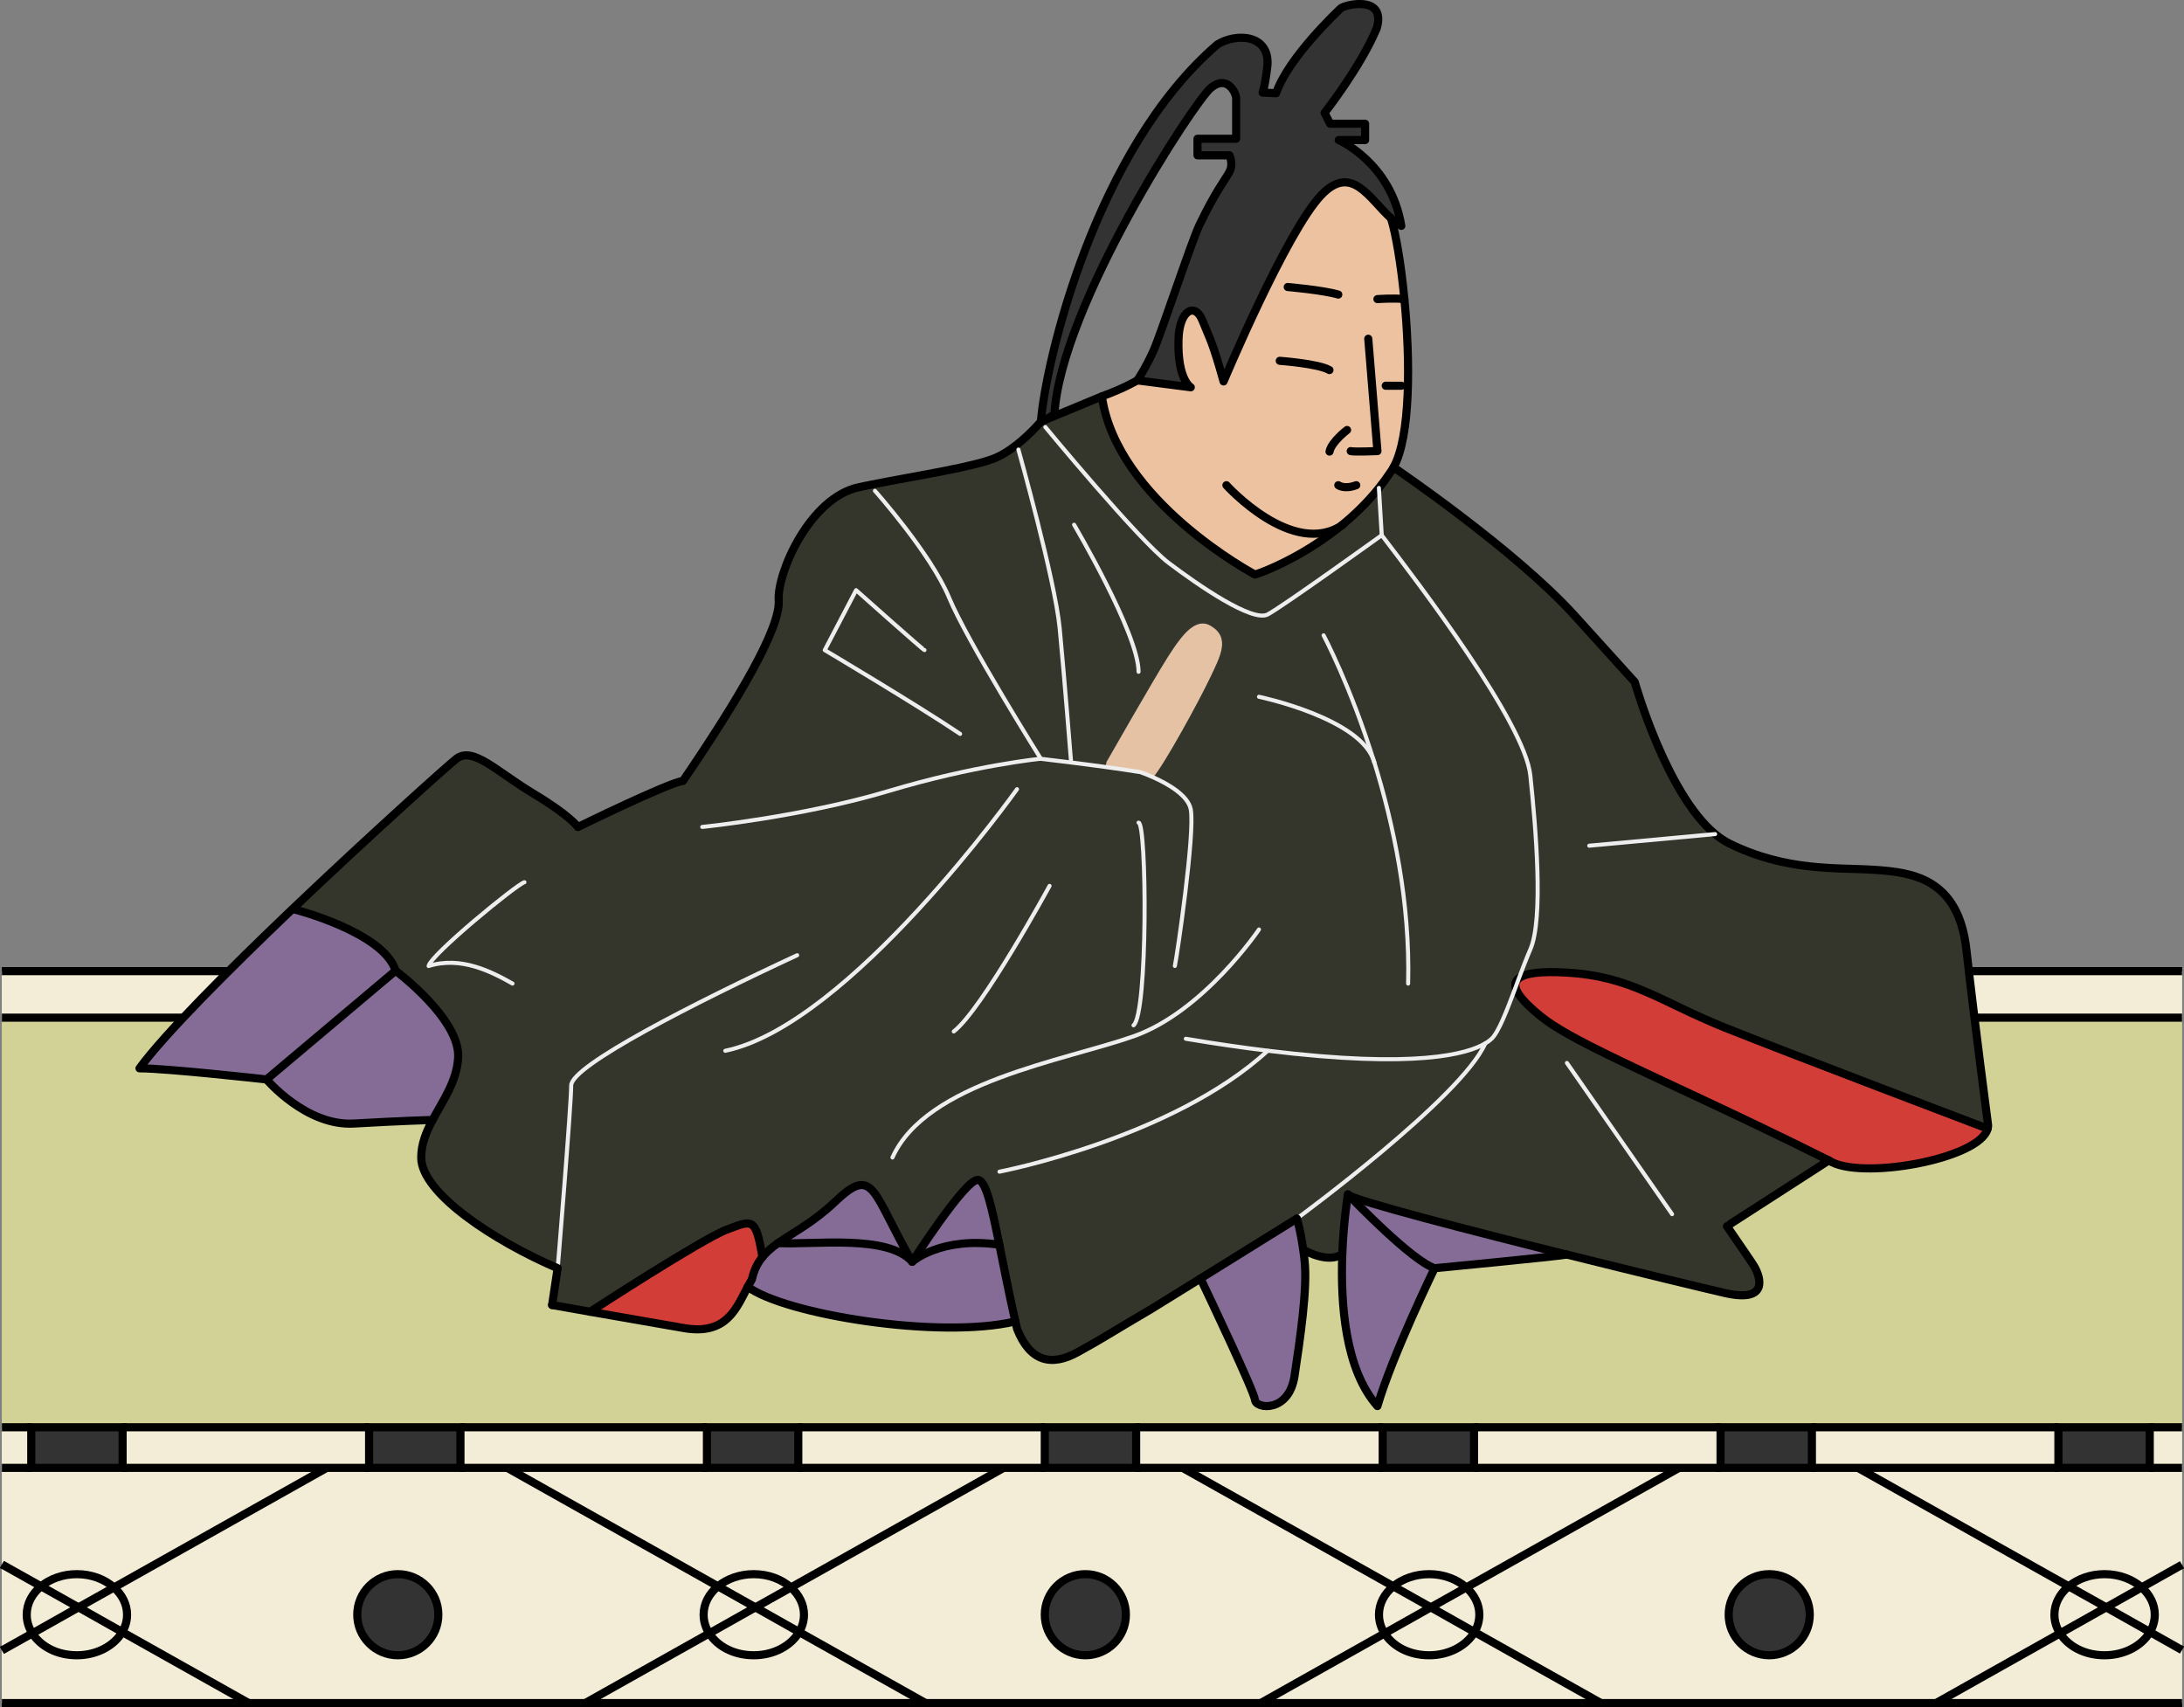 <?xml version="1.0" encoding="UTF-8"?>
<svg xmlns="http://www.w3.org/2000/svg" viewBox="0 0 268.99 210.26">
  <rect x="0" y="0" width="268.99" height="210.26" fill="#808080" stroke="none"/>
  <defs>
    <style>
      .cls-1 {
        stroke-miterlimit: 10;
      }

      .cls-1, .cls-2 {
        stroke: #000;
      }

      .cls-1, .cls-2, .cls-3 {
        fill: none;
      }

      .cls-4 {
        fill: #f3edd7;
      }

      .cls-4, .cls-5, .cls-6, .cls-7, .cls-8, .cls-9, .cls-10, .cls-11 {
        stroke-width: 0px;
      }

      .cls-2, .cls-3 {
        stroke-linecap: round;
        stroke-linejoin: round;
      }

      .cls-5 {
        fill: #edc2a0;
      }

      .cls-6 {
        fill: #333;
      }

      .cls-7 {
        fill: #34362c;
      }

      .cls-3 {
        stroke: #eee;
        stroke-width: .5px;
      }

      .cls-8 {
        fill: #856c96;
      }

      .cls-9 {
        fill: #d2d296;
      }

      .cls-10 {
        fill: #d23d37;
      }

      .cls-11 {
        fill: #e5c2a4;
      }
    </style>
  </defs>
  <g id="_畳" data-name="畳">
    <g>
      <g>
        <g>
          <rect class="cls-4" x=".24" y="175.79" width="3.6" height="5"/>
          <path class="cls-4" d="m268.74,203.23v6.53h-30.3l15.27-8.59c1.03,1.61,3.09,2.7,5.49,2.7s4.6-1.17,5.59-2.87l3.95,2.22Z"/>
          <path class="cls-4" d="m268.74,192.72v10.5l-3.95-2.22c.38-.65.59-1.37.59-2.13,0-1.3-.61-2.47-1.61-3.36l4.97-2.79Z"/>
          <path class="cls-4" d="m268.74,180.79v11.93l-4.97,2.79c-1.13-1-2.76-1.63-4.57-1.63s-3.29.58-4.41,1.5l-25.96-14.59h39.91Z"/>
          <polygon class="cls-4" points="268.74 119.61 268.74 125.34 1.13 125.34 .24 125.34 .24 119.61 268.74 119.61"/>
          <rect class="cls-4" x="264.77" y="175.79" width="3.97" height="5"/>
          <path class="cls-4" d="m265.38,198.87c0,.76-.21,1.49-.59,2.13l-5.39-3.03,4.37-2.46c.99.89,1.61,2.06,1.61,3.36Z"/>
          <path class="cls-4" d="m259.41,197.97l5.39,3.03c-.99,1.69-3.12,2.87-5.59,2.87s-4.46-1.1-5.49-2.7l5.68-3.2Z"/>
          <rect class="cls-6" x="253.52" y="175.79" width="11.25" height="5"/>
          <path class="cls-4" d="m263.78,195.51l-4.37,2.46-4.61-2.59c1.12-.92,2.69-1.5,4.41-1.5,1.81,0,3.44.63,4.57,1.63Z"/>
          <path class="cls-4" d="m259.41,197.97l-5.68,3.2c-.44-.68-.69-1.47-.69-2.3,0-1.36.67-2.59,1.76-3.49l4.61,2.59Z"/>
          <path class="cls-4" d="m228.83,180.79l25.96,14.59c-1.09.9-1.76,2.13-1.76,3.49,0,.83.25,1.62.69,2.3l-15.27,8.59h-41.27l-15.57-8.75c.38-.65.59-1.37.59-2.13,0-1.3-.61-2.47-1.61-3.35l26.2-14.73h22.04Zm-5.93,18.08c0-2.76-2.24-4.99-4.99-4.99s-5,2.24-5,4.99,2.24,5,5,5,4.99-2.24,4.99-5Z"/>
          <polygon class="cls-4" points="253.52 180.79 228.83 180.79 223.16 180.79 223.16 175.79 253.52 175.79 253.52 180.79"/>
          <rect class="cls-6" x="211.91" y="175.79" width="11.25" height="5"/>
          <path class="cls-6" d="m217.91,193.88c2.76,0,4.99,2.24,4.99,4.99s-2.24,5-4.99,5-5-2.24-5-5,2.24-4.99,5-4.99Z"/>
          <path class="cls-4" d="m206.8,180.79l-26.2,14.73c-1.13-1.01-2.76-1.64-4.57-1.64s-3.29.58-4.41,1.5l-25.96-14.59h61.14Z"/>
          <polygon class="cls-4" points="181.55 180.79 181.55 175.79 211.91 175.79 211.91 180.79 206.8 180.79 181.55 180.79"/>
          <path class="cls-4" d="m197.18,209.76h-41.91l15.27-8.59c1.03,1.61,3.1,2.7,5.49,2.7s4.6-1.17,5.59-2.87l15.57,8.75Z"/>
          <path class="cls-4" d="m182.2,198.87c0,.76-.21,1.49-.59,2.13l-5.39-3.03,4.37-2.45c.99.88,1.61,2.06,1.61,3.35Z"/>
          <path class="cls-4" d="m176.22,197.97l5.39,3.03c-.99,1.69-3.12,2.87-5.59,2.87s-4.46-1.1-5.49-2.7l5.68-3.2Z"/>
          <rect class="cls-6" x="170.3" y="175.79" width="11.25" height="5"/>
          <path class="cls-4" d="m176.02,193.88c1.81,0,3.44.63,4.57,1.64l-4.37,2.45-4.61-2.59c1.12-.92,2.69-1.5,4.41-1.5Z"/>
          <path class="cls-4" d="m176.22,197.97l-5.68,3.2c-.44-.68-.69-1.47-.69-2.3,0-1.36.67-2.59,1.76-3.49l4.61,2.59Z"/>
          <path class="cls-4" d="m145.65,180.79l25.96,14.59c-1.09.9-1.76,2.13-1.76,3.49,0,.83.25,1.62.69,2.3l-15.27,8.59h-41.27l-15.57-8.75c.38-.65.59-1.37.59-2.13,0-1.3-.61-2.47-1.61-3.35l26.2-14.73h22.04Zm-6.98,18.08c0-2.76-2.24-4.99-4.99-4.99s-5,2.24-5,4.99,2.24,5,5,5,4.99-2.24,4.99-5Z"/>
          <polygon class="cls-4" points="170.3 180.79 145.65 180.79 139.93 180.79 139.93 175.79 170.3 175.79 170.3 180.79"/>
          <rect class="cls-6" x="128.68" y="175.79" width="11.25" height="5"/>
          <path class="cls-6" d="m133.68,193.88c2.76,0,4.99,2.24,4.99,4.99s-2.24,5-4.99,5-5-2.24-5-5,2.24-4.99,5-4.99Z"/>
          <path class="cls-4" d="m123.61,180.79l-26.2,14.73c-1.13-1.01-2.76-1.64-4.57-1.64s-3.29.58-4.41,1.5l-25.96-14.59h61.14Z"/>
          <polygon class="cls-4" points="128.68 180.79 123.61 180.79 98.32 180.79 98.32 175.79 128.68 175.79 128.68 180.79"/>
          <path class="cls-4" d="m114,209.76h-41.91l15.27-8.59c1.03,1.61,3.09,2.7,5.49,2.7s4.6-1.17,5.59-2.87l15.57,8.75Z"/>
          <path class="cls-4" d="m99.02,198.87c0,.76-.21,1.49-.59,2.13l-5.39-3.03,4.37-2.45c.99.88,1.61,2.06,1.61,3.35Z"/>
          <path class="cls-4" d="m93.04,197.97l5.39,3.03c-.99,1.69-3.12,2.87-5.59,2.87s-4.46-1.1-5.49-2.7l5.68-3.2Z"/>
          <rect class="cls-6" x="87.07" y="175.79" width="11.25" height="5"/>
          <path class="cls-4" d="m92.84,193.88c1.81,0,3.44.63,4.57,1.64l-4.37,2.45-4.61-2.59c1.12-.92,2.69-1.5,4.41-1.5Z"/>
          <path class="cls-4" d="m93.04,197.97l-5.68,3.2c-.44-.68-.69-1.47-.69-2.3,0-1.36.67-2.59,1.76-3.49l4.61,2.59Z"/>
          <path class="cls-4" d="m62.47,180.79l25.96,14.59c-1.09.9-1.76,2.13-1.76,3.49,0,.83.25,1.62.69,2.3l-15.27,8.59H30.63l-15.57-8.75c.38-.65.59-1.37.59-2.13,0-1.3-.61-2.47-1.61-3.35l26.2-14.73h22.23Zm-8.48,18.08c0-2.76-2.24-4.99-4.99-4.99s-5,2.24-5,4.99,2.24,5,5,5,4.99-2.24,4.99-5Z"/>
          <polygon class="cls-4" points="87.07 180.79 62.47 180.79 56.71 180.79 56.71 175.79 87.07 175.79 87.07 180.79"/>
          <rect class="cls-6" x="45.46" y="175.79" width="11.25" height="5"/>
          <path class="cls-6" d="m48.99,193.88c2.76,0,4.99,2.24,4.99,4.99s-2.24,5-4.99,5-5-2.24-5-5,2.24-4.99,5-4.99Z"/>
          <polygon class="cls-4" points="45.46 180.79 40.24 180.79 15.09 180.79 15.09 175.79 45.46 175.79 45.46 180.79"/>
          <path class="cls-4" d="m30.63,209.76H.24v-6.49l3.74-2.1c1.03,1.61,3.1,2.7,5.49,2.7s4.6-1.17,5.59-2.87l15.57,8.75Z"/>
          <path class="cls-4" d="m15.65,198.87c0,.76-.21,1.49-.59,2.13l-5.39-3.03,4.37-2.45c.99.88,1.61,2.06,1.61,3.35Z"/>
          <rect class="cls-6" x="3.85" y="175.79" width="11.25" height="5"/>
          <path class="cls-4" d="m9.67,197.97l5.39,3.03c-.99,1.69-3.12,2.87-5.59,2.87s-4.46-1.1-5.49-2.7l5.68-3.2Z"/>
          <path class="cls-4" d="m9.47,193.88c1.81,0,3.44.63,4.57,1.64l-4.37,2.45-4.61-2.59c1.12-.92,2.69-1.5,4.41-1.5Z"/>
          <path class="cls-4" d="m9.67,197.97l-5.68,3.2c-.44-.68-.69-1.47-.69-2.3,0-1.36.67-2.59,1.76-3.49l4.61,2.59Z"/>
          <path class="cls-4" d="m.24,192.68l4.81,2.7c-1.09.9-1.76,2.13-1.76,3.49,0,.83.25,1.62.69,2.3l-3.74,2.1v-10.59Z"/>
          <polygon class="cls-9" points="211.91 175.79 181.55 175.79 170.3 175.79 139.93 175.79 128.68 175.79 98.32 175.79 87.07 175.79 56.71 175.79 45.46 175.79 15.09 175.79 3.85 175.79 .24 175.79 .24 125.34 1.13 125.34 268.74 125.34 268.74 175.79 264.77 175.79 253.52 175.79 223.16 175.79 211.91 175.79"/>
          <path class="cls-4" d="m.24,180.79h40l-26.2,14.73c-1.13-1.01-2.76-1.64-4.57-1.64s-3.29.58-4.41,1.5l-4.81-2.7v-11.89Z"/>
        </g>
        <g>
          <polyline class="cls-1" points="268.74 209.76 238.45 209.76 197.18 209.76 155.27 209.76 114 209.76 72.08 209.76 30.63 209.76 .24 209.76"/>
          <line class="cls-1" x1=".24" y1="119.61" x2="268.74" y2="119.61"/>
          <line class="cls-1" x1=".24" y1="125.34" x2="268.74" y2="125.34"/>
          <line class="cls-1" x1="264.77" y1="175.79" x2="268.74" y2="175.79"/>
          <line class="cls-1" x1="223.16" y1="175.79" x2="253.52" y2="175.79"/>
          <line class="cls-1" x1="181.55" y1="175.79" x2="211.91" y2="175.79"/>
          <line class="cls-1" x1="139.93" y1="175.79" x2="170.3" y2="175.79"/>
          <line class="cls-1" x1="98.32" y1="175.79" x2="128.68" y2="175.79"/>
          <line class="cls-1" x1="56.71" y1="175.79" x2="87.07" y2="175.79"/>
          <line class="cls-1" x1="15.09" y1="175.79" x2="45.46" y2="175.79"/>
          <line class="cls-1" x1=".24" y1="175.79" x2="3.85" y2="175.79"/>
          <line class="cls-1" x1="264.77" y1="180.79" x2="268.74" y2="180.79"/>
          <polyline class="cls-1" points="223.16 180.79 228.83 180.79 253.52 180.79"/>
          <polyline class="cls-1" points="181.55 180.79 206.8 180.79 211.91 180.79"/>
          <polyline class="cls-1" points="139.93 180.79 145.65 180.79 170.3 180.79"/>
          <polyline class="cls-1" points="98.32 180.79 123.61 180.79 128.68 180.79"/>
          <polyline class="cls-1" points="56.71 180.79 62.47 180.79 87.07 180.79"/>
          <polyline class="cls-1" points="15.09 180.79 40.24 180.79 45.46 180.79"/>
          <line class="cls-1" x1=".24" y1="180.79" x2="3.85" y2="180.79"/>
          <polyline class="cls-1" points="72.08 209.76 87.36 201.17 93.04 197.97 97.41 195.52 123.61 180.79"/>
          <polyline class="cls-1" points="114 209.76 98.43 201.01 93.04 197.97 88.43 195.38 62.47 180.79"/>
          <path class="cls-1" d="m138.67,198.87c0,2.76-2.24,5-4.99,5s-5-2.24-5-5,2.24-4.99,5-4.99,4.99,2.24,4.99,4.99Z"/>
          <path class="cls-1" d="m222.9,198.87c0,2.76-2.24,5-4.99,5s-5-2.24-5-5,2.24-4.99,5-4.99,4.99,2.24,4.99,4.99Z"/>
          <path class="cls-1" d="m97.41,195.52c.99.88,1.61,2.06,1.61,3.35,0,.76-.21,1.49-.59,2.13-.99,1.69-3.12,2.87-5.59,2.87s-4.46-1.1-5.49-2.7c-.44-.68-.69-1.47-.69-2.3,0-1.36.67-2.59,1.76-3.49,1.12-.92,2.69-1.5,4.41-1.5,1.81,0,3.44.63,4.57,1.64Z"/>
          <polyline class="cls-1" points=".24 203.27 3.99 201.17 9.67 197.97 14.04 195.52 40.24 180.79"/>
          <polyline class="cls-1" points="30.63 209.76 15.06 201.01 9.67 197.97 5.06 195.38 .24 192.68"/>
          <path class="cls-1" d="m14.04,195.52c.99.88,1.61,2.06,1.61,3.35,0,.76-.21,1.49-.59,2.13-.99,1.69-3.12,2.87-5.59,2.87s-4.46-1.1-5.49-2.7c-.44-.68-.69-1.47-.69-2.3,0-1.36.67-2.59,1.76-3.49,1.12-.92,2.69-1.5,4.41-1.5,1.81,0,3.44.63,4.57,1.64Z"/>
          <polyline class="cls-1" points="155.27 209.76 170.54 201.17 176.22 197.97 180.59 195.52 206.8 180.79"/>
          <polyline class="cls-1" points="197.18 209.76 181.61 201.01 176.22 197.97 171.61 195.38 145.65 180.79"/>
          <path class="cls-1" d="m180.59,195.52c.99.88,1.61,2.06,1.61,3.35,0,.76-.21,1.49-.59,2.13-.99,1.69-3.12,2.87-5.59,2.87s-4.46-1.1-5.49-2.7c-.44-.68-.69-1.47-.69-2.3,0-1.36.67-2.59,1.76-3.49,1.12-.92,2.69-1.5,4.41-1.5,1.81,0,3.44.63,4.57,1.64Z"/>
          <polyline class="cls-1" points="238.45 209.76 253.72 201.17 259.41 197.97 263.78 195.51 268.74 192.72"/>
          <polyline class="cls-1" points="268.74 203.23 264.8 201.01 259.41 197.97 254.79 195.38 228.83 180.79"/>
          <path class="cls-1" d="m263.78,195.51c.99.89,1.61,2.06,1.61,3.36,0,.76-.21,1.49-.59,2.13-.99,1.69-3.12,2.87-5.59,2.87s-4.46-1.1-5.49-2.7c-.44-.68-.69-1.47-.69-2.3,0-1.36.67-2.59,1.76-3.49,1.12-.92,2.69-1.5,4.41-1.5,1.81,0,3.44.63,4.57,1.63Z"/>
          <path class="cls-1" d="m53.99,198.87c0,2.76-2.24,5-4.99,5s-5-2.24-5-5,2.24-4.99,5-4.99,4.99,2.24,4.99,4.99Z"/>
          <rect class="cls-1" x="3.85" y="175.79" width="11.25" height="5"/>
          <rect class="cls-1" x="45.46" y="175.79" width="11.25" height="5"/>
          <rect class="cls-1" x="87.07" y="175.79" width="11.25" height="5"/>
          <rect class="cls-1" x="128.68" y="175.79" width="11.25" height="5"/>
          <rect class="cls-1" x="170.3" y="175.79" width="11.25" height="5"/>
          <rect class="cls-1" x="211.91" y="175.79" width="11.25" height="5"/>
          <rect class="cls-1" x="253.52" y="175.79" width="11.25" height="5"/>
        </g>
      </g>
      <g>
        <g>
          <rect class="cls-4" x=".24" y="175.79" width="3.6" height="5"/>
          <path class="cls-4" d="m268.74,203.23v6.53h-30.3l15.27-8.59c1.03,1.61,3.09,2.7,5.49,2.7s4.6-1.17,5.59-2.87l3.95,2.22Z"/>
          <path class="cls-4" d="m268.74,192.72v10.5l-3.95-2.22c.38-.65.59-1.37.59-2.13,0-1.3-.61-2.47-1.61-3.36l4.97-2.79Z"/>
          <path class="cls-4" d="m268.74,180.79v11.93l-4.97,2.79c-1.13-1-2.76-1.63-4.57-1.63s-3.29.58-4.41,1.5l-25.96-14.59h39.91Z"/>
          <polygon class="cls-4" points="268.74 119.61 268.74 125.34 1.13 125.34 .24 125.34 .24 119.61 268.74 119.61"/>
          <rect class="cls-4" x="264.77" y="175.79" width="3.97" height="5"/>
          <path class="cls-4" d="m265.38,198.87c0,.76-.21,1.49-.59,2.13l-5.39-3.03,4.37-2.46c.99.89,1.61,2.06,1.61,3.36Z"/>
          <path class="cls-4" d="m259.41,197.97l5.39,3.03c-.99,1.69-3.12,2.87-5.59,2.87s-4.46-1.1-5.49-2.7l5.68-3.2Z"/>
          <rect class="cls-6" x="253.52" y="175.79" width="11.25" height="5"/>
          <path class="cls-4" d="m263.78,195.51l-4.37,2.46-4.61-2.59c1.12-.92,2.69-1.5,4.41-1.5,1.81,0,3.44.63,4.57,1.63Z"/>
          <path class="cls-4" d="m259.41,197.97l-5.68,3.2c-.44-.68-.69-1.47-.69-2.3,0-1.36.67-2.59,1.76-3.49l4.61,2.59Z"/>
          <path class="cls-4" d="m228.83,180.79l25.96,14.59c-1.09.9-1.76,2.13-1.76,3.49,0,.83.25,1.62.69,2.3l-15.27,8.59h-41.27l-15.57-8.75c.38-.65.59-1.37.59-2.13,0-1.3-.61-2.47-1.61-3.35l26.2-14.73h22.04Zm-5.93,18.08c0-2.76-2.24-4.99-4.99-4.99s-5,2.24-5,4.99,2.24,5,5,5,4.99-2.24,4.99-5Z"/>
          <polygon class="cls-4" points="253.52 180.79 228.83 180.79 223.16 180.79 223.16 175.79 253.52 175.79 253.52 180.79"/>
          <rect class="cls-6" x="211.91" y="175.79" width="11.25" height="5"/>
          <path class="cls-6" d="m217.91,193.88c2.76,0,4.99,2.24,4.99,4.99s-2.24,5-4.99,5-5-2.24-5-5,2.24-4.99,5-4.99Z"/>
          <path class="cls-4" d="m206.8,180.79l-26.2,14.73c-1.13-1.01-2.76-1.64-4.57-1.64s-3.29.58-4.41,1.5l-25.96-14.59h61.14Z"/>
          <polygon class="cls-4" points="181.55 180.79 181.55 175.79 211.91 175.79 211.91 180.79 206.8 180.79 181.55 180.79"/>
          <path class="cls-4" d="m197.18,209.76h-41.91l15.27-8.59c1.03,1.61,3.1,2.7,5.49,2.7s4.6-1.17,5.59-2.87l15.57,8.75Z"/>
          <path class="cls-4" d="m182.2,198.87c0,.76-.21,1.49-.59,2.13l-5.39-3.03,4.37-2.45c.99.88,1.61,2.06,1.61,3.35Z"/>
          <path class="cls-4" d="m176.22,197.97l5.39,3.03c-.99,1.69-3.12,2.87-5.59,2.87s-4.46-1.1-5.49-2.7l5.68-3.2Z"/>
          <rect class="cls-6" x="170.3" y="175.79" width="11.25" height="5"/>
          <path class="cls-4" d="m176.02,193.88c1.81,0,3.44.63,4.57,1.64l-4.37,2.45-4.61-2.59c1.12-.92,2.69-1.5,4.41-1.5Z"/>
          <path class="cls-4" d="m176.22,197.97l-5.68,3.2c-.44-.68-.69-1.47-.69-2.3,0-1.36.67-2.59,1.76-3.49l4.61,2.59Z"/>
          <path class="cls-4" d="m145.65,180.79l25.96,14.59c-1.09.9-1.76,2.13-1.76,3.49,0,.83.25,1.62.69,2.3l-15.27,8.59h-41.27l-15.57-8.75c.38-.65.59-1.37.59-2.13,0-1.3-.61-2.47-1.61-3.35l26.2-14.73h22.04Zm-6.98,18.08c0-2.76-2.24-4.99-4.99-4.99s-5,2.24-5,4.99,2.24,5,5,5,4.99-2.24,4.99-5Z"/>
          <polygon class="cls-4" points="170.3 180.79 145.65 180.79 139.93 180.79 139.93 175.79 170.3 175.79 170.3 180.79"/>
          <rect class="cls-6" x="128.68" y="175.79" width="11.25" height="5"/>
          <path class="cls-6" d="m133.68,193.88c2.76,0,4.99,2.24,4.99,4.99s-2.24,5-4.99,5-5-2.24-5-5,2.24-4.99,5-4.99Z"/>
          <path class="cls-4" d="m123.61,180.79l-26.2,14.73c-1.13-1.01-2.76-1.64-4.57-1.64s-3.29.58-4.41,1.5l-25.96-14.59h61.14Z"/>
          <polygon class="cls-4" points="128.68 180.79 123.61 180.79 98.32 180.79 98.32 175.79 128.68 175.79 128.68 180.79"/>
          <path class="cls-4" d="m114,209.76h-41.91l15.27-8.59c1.03,1.61,3.09,2.7,5.49,2.7s4.6-1.17,5.59-2.87l15.57,8.75Z"/>
          <path class="cls-4" d="m99.02,198.87c0,.76-.21,1.49-.59,2.13l-5.39-3.03,4.37-2.45c.99.88,1.61,2.06,1.61,3.35Z"/>
          <path class="cls-4" d="m93.04,197.97l5.39,3.03c-.99,1.69-3.12,2.87-5.59,2.87s-4.46-1.1-5.49-2.7l5.68-3.2Z"/>
          <rect class="cls-6" x="87.07" y="175.79" width="11.25" height="5"/>
          <path class="cls-4" d="m92.84,193.88c1.81,0,3.44.63,4.57,1.64l-4.37,2.45-4.61-2.59c1.12-.92,2.69-1.5,4.41-1.5Z"/>
          <path class="cls-4" d="m93.04,197.97l-5.68,3.2c-.44-.68-.69-1.47-.69-2.3,0-1.36.67-2.59,1.76-3.49l4.61,2.59Z"/>
          <path class="cls-4" d="m62.47,180.79l25.96,14.59c-1.09.9-1.76,2.13-1.76,3.49,0,.83.25,1.62.69,2.3l-15.27,8.59H30.63l-15.57-8.75c.38-.65.59-1.37.59-2.13,0-1.3-.61-2.47-1.61-3.35l26.2-14.73h22.23Zm-8.48,18.08c0-2.76-2.24-4.99-4.99-4.99s-5,2.24-5,4.99,2.24,5,5,5,4.99-2.24,4.99-5Z"/>
          <polygon class="cls-4" points="87.07 180.79 62.47 180.79 56.71 180.79 56.71 175.79 87.07 175.79 87.07 180.79"/>
          <rect class="cls-6" x="45.46" y="175.79" width="11.25" height="5"/>
          <path class="cls-6" d="m48.99,193.88c2.76,0,4.99,2.24,4.99,4.99s-2.24,5-4.99,5-5-2.24-5-5,2.24-4.99,5-4.99Z"/>
          <polygon class="cls-4" points="45.46 180.79 40.24 180.79 15.09 180.79 15.09 175.79 45.46 175.79 45.46 180.79"/>
          <path class="cls-4" d="m30.63,209.76H.24v-6.49l3.74-2.1c1.03,1.61,3.1,2.7,5.49,2.7s4.6-1.17,5.59-2.87l15.57,8.75Z"/>
          <path class="cls-4" d="m15.65,198.87c0,.76-.21,1.49-.59,2.13l-5.39-3.03,4.37-2.45c.99.88,1.61,2.06,1.61,3.35Z"/>
          <rect class="cls-6" x="3.85" y="175.79" width="11.25" height="5"/>
          <path class="cls-4" d="m9.67,197.97l5.39,3.03c-.99,1.69-3.12,2.87-5.59,2.87s-4.46-1.1-5.49-2.7l5.68-3.2Z"/>
          <path class="cls-4" d="m9.47,193.88c1.81,0,3.44.63,4.57,1.64l-4.37,2.45-4.61-2.59c1.12-.92,2.69-1.5,4.41-1.5Z"/>
          <path class="cls-4" d="m9.67,197.97l-5.68,3.2c-.44-.68-.69-1.47-.69-2.3,0-1.36.67-2.59,1.76-3.49l4.61,2.59Z"/>
          <path class="cls-4" d="m.24,192.68l4.81,2.7c-1.09.9-1.76,2.13-1.76,3.49,0,.83.25,1.62.69,2.3l-3.74,2.1v-10.59Z"/>
          <polygon class="cls-9" points="211.91 175.79 181.55 175.79 170.3 175.79 139.93 175.79 128.68 175.79 98.32 175.79 87.07 175.79 56.71 175.79 45.46 175.79 15.09 175.79 3.85 175.79 .24 175.79 .24 125.34 1.13 125.34 268.74 125.34 268.74 175.79 264.77 175.79 253.52 175.79 223.16 175.79 211.91 175.79"/>
          <path class="cls-4" d="m.24,180.79h40l-26.2,14.73c-1.13-1.01-2.76-1.64-4.57-1.64s-3.29.58-4.41,1.5l-4.81-2.7v-11.89Z"/>
        </g>
        <g>
          <polyline class="cls-1" points="268.74 209.76 238.45 209.76 197.18 209.76 155.27 209.76 114 209.76 72.08 209.76 30.63 209.76 .24 209.76"/>
          <line class="cls-1" x1=".24" y1="119.61" x2="268.74" y2="119.61"/>
          <line class="cls-1" x1=".24" y1="125.34" x2="268.74" y2="125.34"/>
          <line class="cls-1" x1="264.77" y1="175.79" x2="268.74" y2="175.79"/>
          <line class="cls-1" x1="223.16" y1="175.79" x2="253.52" y2="175.79"/>
          <line class="cls-1" x1="181.55" y1="175.79" x2="211.91" y2="175.79"/>
          <line class="cls-1" x1="139.93" y1="175.79" x2="170.3" y2="175.79"/>
          <line class="cls-1" x1="98.32" y1="175.79" x2="128.68" y2="175.79"/>
          <line class="cls-1" x1="56.71" y1="175.79" x2="87.07" y2="175.79"/>
          <line class="cls-1" x1="15.09" y1="175.79" x2="45.46" y2="175.79"/>
          <line class="cls-1" x1=".24" y1="175.79" x2="3.85" y2="175.79"/>
          <line class="cls-1" x1="264.77" y1="180.79" x2="268.74" y2="180.79"/>
          <polyline class="cls-1" points="223.16 180.79 228.83 180.79 253.52 180.79"/>
          <polyline class="cls-1" points="181.55 180.79 206.8 180.79 211.91 180.79"/>
          <polyline class="cls-1" points="139.93 180.79 145.65 180.79 170.3 180.79"/>
          <polyline class="cls-1" points="98.32 180.79 123.61 180.79 128.68 180.79"/>
          <polyline class="cls-1" points="56.71 180.79 62.47 180.79 87.07 180.79"/>
          <polyline class="cls-1" points="15.09 180.79 40.24 180.79 45.46 180.79"/>
          <line class="cls-1" x1=".24" y1="180.79" x2="3.85" y2="180.79"/>
          <polyline class="cls-1" points="72.08 209.76 87.36 201.17 93.04 197.97 97.41 195.52 123.61 180.79"/>
          <polyline class="cls-1" points="114 209.76 98.43 201.01 93.04 197.97 88.43 195.38 62.47 180.79"/>
          <path class="cls-1" d="m138.67,198.87c0,2.76-2.24,5-4.99,5s-5-2.24-5-5,2.24-4.99,5-4.99,4.99,2.24,4.99,4.99Z"/>
          <path class="cls-1" d="m222.9,198.87c0,2.76-2.24,5-4.99,5s-5-2.24-5-5,2.24-4.99,5-4.99,4.99,2.24,4.99,4.99Z"/>
          <path class="cls-1" d="m97.41,195.52c.99.88,1.61,2.06,1.61,3.35,0,.76-.21,1.49-.59,2.13-.99,1.69-3.12,2.87-5.59,2.87s-4.46-1.1-5.49-2.7c-.44-.68-.69-1.47-.69-2.3,0-1.36.67-2.59,1.76-3.49,1.12-.92,2.69-1.5,4.41-1.5,1.81,0,3.44.63,4.57,1.64Z"/>
          <polyline class="cls-1" points=".24 203.27 3.99 201.17 9.67 197.97 14.04 195.52 40.24 180.79"/>
          <polyline class="cls-1" points="30.63 209.76 15.06 201.01 9.67 197.97 5.06 195.38 .24 192.68"/>
          <path class="cls-1" d="m14.04,195.52c.99.88,1.61,2.06,1.61,3.35,0,.76-.21,1.49-.59,2.13-.99,1.69-3.12,2.87-5.59,2.87s-4.46-1.1-5.49-2.7c-.44-.68-.69-1.47-.69-2.3,0-1.36.67-2.59,1.76-3.49,1.12-.92,2.69-1.5,4.41-1.5,1.81,0,3.44.63,4.57,1.64Z"/>
          <polyline class="cls-1" points="155.27 209.76 170.54 201.17 176.22 197.97 180.59 195.52 206.8 180.79"/>
          <polyline class="cls-1" points="197.18 209.76 181.61 201.01 176.22 197.97 171.61 195.38 145.65 180.79"/>
          <path class="cls-1" d="m180.59,195.52c.99.88,1.61,2.06,1.61,3.35,0,.76-.21,1.49-.59,2.13-.99,1.69-3.12,2.87-5.59,2.87s-4.46-1.1-5.49-2.7c-.44-.68-.69-1.47-.69-2.3,0-1.36.67-2.59,1.76-3.49,1.12-.92,2.69-1.5,4.41-1.5,1.81,0,3.44.63,4.57,1.64Z"/>
          <polyline class="cls-1" points="238.45 209.76 253.72 201.17 259.41 197.97 263.78 195.51 268.74 192.72"/>
          <polyline class="cls-1" points="268.74 203.23 264.8 201.01 259.41 197.97 254.79 195.38 228.83 180.79"/>
          <path class="cls-1" d="m263.78,195.51c.99.89,1.61,2.06,1.61,3.36,0,.76-.21,1.49-.59,2.13-.99,1.69-3.12,2.87-5.59,2.87s-4.46-1.1-5.49-2.7c-.44-.68-.69-1.47-.69-2.3,0-1.36.67-2.59,1.76-3.49,1.12-.92,2.69-1.5,4.41-1.5,1.81,0,3.44.63,4.57,1.63Z"/>
          <path class="cls-1" d="m53.99,198.87c0,2.76-2.24,5-4.99,5s-5-2.24-5-5,2.24-4.99,5-4.99,4.99,2.24,4.99,4.99Z"/>
          <rect class="cls-1" x="3.85" y="175.79" width="11.25" height="5"/>
          <rect class="cls-1" x="45.46" y="175.79" width="11.25" height="5"/>
          <rect class="cls-1" x="87.07" y="175.79" width="11.25" height="5"/>
          <rect class="cls-1" x="128.68" y="175.79" width="11.25" height="5"/>
          <rect class="cls-1" x="170.3" y="175.79" width="11.25" height="5"/>
          <rect class="cls-1" x="211.91" y="175.79" width="11.25" height="5"/>
          <rect class="cls-1" x="253.52" y="175.79" width="11.25" height="5"/>
        </g>
      </g>
    </g>
  </g>
  <g id="_レイヤー_2" data-name="レイヤー 2">
    <g>
      <g>
        <path class="cls-6" d="m172.6,27.82c-.44-.25-.87-.58-1.28-.95-2.68-2.43-4.84-6.76-8.59-2.83-4.31,4.54-12.02,22.94-12.02,22.94-1.43-5.11-1.7-5.23-2.6-7.5-.91-2.28-2.83-1.31-2.95,2.27-.16,5.02,1.51,5.95,1.51,5.95l-6.58-.85s.98-1.43,1.96-3.59c.87-1.9,4.69-13.45,5.67-15.51,2.01-4.19,3.18-5.59,3.71-6.58.53-.99,0-2.04,0-2.04h-3.93v-2.04h4.76v-4.99c0-.6-1.06-2.95-3.1-1.29s-18.53,26.91-19.28,40.22c-.57.36-.95.58-1.21.71l-.11.05-.33.13h-.03c.6-7.48,6.74-33.56,21.71-46.42,2.2-1.43,6.43-1.36,6.2,2.5-.3,2.65-.6,3.4-.6,3.4l1.66.08c1.51-4.39,7.49-9.99,7.94-10.44s5.67-1.74,4.46,2.43c-1.97,4.76-6.43,10.43-6.43,10.43l.68,1.34h4.31v2.01h-3.25s6.43,2.77,7.71,10.57Z"/>
        <path class="cls-5" d="m172.97,36.84c.74,7.65.76,16.99-1.34,20.72-.1.18-.2.35-.31.5-.47.71-.97,1.4-1.48,2.04-5.79,7.23-14.33,10.42-15.28,10.66,0,0-17-9.01-18.85-21.94,2.97-1.09,4.37-1.98,4.37-1.98l6.58.85s-1.67-.93-1.51-5.95c.12-3.57,2.04-4.54,2.95-2.27.91,2.27,1.17,2.39,2.6,7.5,0,0,7.71-18.4,12.02-22.94,3.75-3.93,5.91.41,8.59,2.83.6,1.93,1.24,5.69,1.65,9.97Z"/>
        <path class="cls-11" d="m149.19,77.12c2.38,1.48,1.1,3.73-.13,6.35-1.37,2.91-5.66,10.74-7.01,12.27-.91-.41-1.59-.64-1.59-.64-1.42-.23-2.84-.44-4.27-.63l.08-.6s5.79-10.16,7.6-13,3.46-4.91,5.33-3.75Z"/>
        <path class="cls-10" d="m93.89,154.83c-.6.74-1.03,1.6-1.28,2.73-.18.29-.36.6-.52.92-1.4,2.66-2.6,6-7.87,5.08-3.31-.57-8.03-1.4-11.53-2.01,0,0,13.8-8.99,16.86-10.13,3.07-1.13,3.53-1.61,4.35,3.4Z"/>
        <path class="cls-10" d="m198.02,129.91c-3.74-1.83-6.5-3.33-8.18-4.68-1.83-1.47-2.98-2.71-3.17-3.63.13-.37.27-.75.41-1.12.79-.62,2.66-.88,5.87-.69,8.01.45,11.63,3.63,19.58,6.81,7.85,3.14,31.71,12.2,32.27,12.41-.92,3.79-15.88,6.45-19.56,3.93-11.7-5.85-20.88-9.9-27.22-13.01Z"/>
        <path class="cls-8" d="m166.08,147.18c1.15.79,14.64,4.29,26.87,7.34-1.25.24-16.26,1.68-16.26,1.68-2.79-.92-9.86-8.25-10.6-9.02Z"/>
        <path class="cls-8" d="m176.69,156.2s-5.23,10.77-7.04,16.98c-4-4.48-4.55-12.68-4.33-18.69.16-4.23.7-7.38.7-7.38l.03.03.04.04c.74.77,7.81,8.1,10.6,9.02Z"/>
        <path class="cls-8" d="m160.69,155.4c.34,3.4-.57,9.54-1.25,14.07-.68,4.54-4.76,4.09-4.87,2.95-.1-1.01-5.51-12.43-6.71-14.96l11.87-7.38s.45,1.41.8,3.98c.06.41.12.86.16,1.33Z"/>
        <path class="cls-8" d="m102.83,148.02c4.88-4.65,4.54-1.24,9.53,7.38-3.06-3.4-12.14-2.04-16.52-2.29h0c1.88-1.33,4.35-2.56,7-5.08Z"/>
        <path class="cls-8" d="m120.41,145.3c.99,0,1.71,3.19,2.68,8.02-7.19-1.06-10.74,2.08-10.74,2.08,0,0,6.47-10.1,8.06-10.1Z"/>
        <path class="cls-8" d="m123.1,153.32c.55,2.72,1.18,5.95,1.97,9.43-9.41,2.24-28.48-.88-32.98-4.27.17-.32.35-.63.52-.92.25-1.13.68-1.99,1.28-2.73.52-.65,1.18-1.2,1.93-1.73h0c4.38.26,13.46-1.1,16.52,2.3,0,0,3.55-3.14,10.74-2.08Z"/>
        <path class="cls-8" d="m48.71,119.55l-15.89,13.39s-12.25-1.37-15.65-1.37c3.08-4.21,10.97-12.11,18.85-19.63l2.48.68s8.74,2.16,10.21,6.92Z"/>
        <path class="cls-7" d="m187.08,120.47c.79-.62,2.66-.88,5.87-.69,8.01.45,11.63,3.63,19.58,6.81,7.85,3.14,31.71,12.2,32.27,12.41.04-.13.05-.28.05-.42,0,0-1.69-12.74-2.68-21.6-.99-8.85-6.74-9.53-11.35-9.84-4.61-.3-10.82.23-17.85-3.24-.6-.3-1.18-.69-1.75-1.16-6.04-5-9.9-18.73-9.9-18.73l-.94-1.04c-.93-1.03-2.78-3.07-6.47-7.15-7.41-8.18-22.29-18.25-22.29-18.25h0c-.1.18-.2.35-.31.5-.47.71-.97,1.4-1.48,2.04-5.79,7.23-14.33,10.42-15.28,10.66,0,0-17-9.01-18.85-21.94l-7.05,2.91-.11.05c-.19.09-.28.12-.33.13h-.03s-1.25,1.48-2.94,2.83c-.79.62-1.67,1.22-2.58,1.61-2.59,1.14-9.49,2.18-15.25,3.31-.57.12-1.12.22-1.65.34-6.02,1.27-10.1,10.52-9.87,13.93.23,3.4-4.99,12.26-11.79,22.24-1.82.23-12.94,5.68-12.94,5.68,0,0-.91-1.36-5.44-4.09-4.54-2.72-7.49-5.9-9.54-4.31-1.12.87-10.65,9.41-20.17,18.48l2.48.68s8.74,2.16,10.21,6.92c0,0,7.94,5.9,7.71,10.66-.14,2.96-1.87,5.31-3.15,7.72-.78,1.47-1.4,2.96-1.4,4.63,0,4.41,9.07,10.34,16.8,13.63l-.68,4.53s1.98.35,4.69.83c0,0,13.8-8.99,16.86-10.13,3.07-1.13,3.53-1.61,4.35,3.4.52-.65,1.18-1.2,1.93-1.73,1.88-1.32,4.35-2.55,7-5.07,4.88-4.65,4.54-1.24,9.53,7.38,0,0,6.47-10.1,8.06-10.1.99,0,1.71,3.19,2.68,8.02.55,2.72,1.18,5.95,1.97,9.43.08.31.15.62.22.93,1.58,3.97,4.19,4.66,7.48,2.83,3.29-1.81,3.84-2.26,9.08-5.33l6-3.72,11.87-7.38s.45,1.41.8,3.98l.23-.03s2.76,1.59,4.51.45h.04c.16-4.23.7-7.38.7-7.38l.03.03.04.04c1.15.79,14.64,4.29,26.87,7.34h0c8.94,2.23,17.21,4.22,19.46,4.74,5.45,1.25,4.43-1.93,3.63-3.29-.2-.35-1.51-2.27-3.35-4.93l.41-.28,12.14-7.83c-11.7-5.85-20.88-9.9-27.22-13.01-3.74-1.83-6.5-3.33-8.18-4.68-1.83-1.47-2.98-2.71-3.17-3.63-.1-.45.03-.84.41-1.12Zm-38.03-37.01c-1.37,2.91-5.66,10.74-7.01,12.27-.91-.41-1.59-.64-1.59-.64-1.42-.23-2.84-.44-4.27-.63l.08-.6s5.79-10.16,7.6-13c1.81-2.84,3.46-4.91,5.33-3.75,2.38,1.48,1.1,3.73-.13,6.35Z"/>
        <path class="cls-8" d="m48.71,119.55s7.94,5.9,7.71,10.66c-.14,2.96-1.87,5.31-3.15,7.72,0,0-3.78.11-9.68.44-5.9.35-10.78-5.44-10.78-5.44l15.89-13.39Z"/>
      </g>
      <g>
        <path class="cls-2" d="m128.2,51.93c.6-7.49,6.74-33.57,21.71-46.43,2.2-1.43,6.43-1.36,6.2,2.5-.3,2.65-.6,3.4-.6,3.4l1.66.08c1.51-4.39,7.49-9.99,7.94-10.44s5.67-1.74,4.46,2.43c-1.97,4.76-6.43,10.43-6.43,10.43l.68,1.34h4.31v2.01h-3.25s6.43,2.77,7.71,10.57c-.44-.25-.87-.58-1.28-.95-2.68-2.43-4.84-6.76-8.59-2.83-4.31,4.54-12.02,22.94-12.02,22.94-1.43-5.11-1.7-5.23-2.6-7.5-.91-2.28-2.83-1.31-2.95,2.27-.16,5.02,1.51,5.95,1.51,5.95l-6.58-.85s.98-1.43,1.96-3.59c.87-1.9,4.69-13.45,5.67-15.51,2.01-4.19,3.18-5.59,3.71-6.58.53-.99,0-2.04,0-2.04h-3.93v-2.04h4.76v-4.99c0-.6-1.06-2.95-3.1-1.29s-18.53,26.91-19.28,40.22c-.57.36-.95.58-1.21.71"/>
        <path class="cls-2" d="m128.55,51.79c-.19.09-.28.12-.33.13"/>
        <path class="cls-2" d="m171.32,26.87c.6,1.93,1.24,5.69,1.65,9.97.74,7.65.76,16.99-1.34,20.72-.1.18-.2.35-.31.5-.47.71-.97,1.4-1.48,2.04-5.79,7.23-14.33,10.42-15.28,10.66,0,0-17-9.01-18.85-21.94,2.97-1.09,4.37-1.98,4.37-1.98"/>
        <path class="cls-2" d="m151.05,59.76s8.17,9.07,14.35,4.87"/>
        <path class="cls-2" d="m157.62,44.44s4.76.34,6.12,1.14"/>
        <line class="cls-2" x1="170.67" y1="47.51" x2="172.6" y2="47.51"/>
        <path class="cls-2" d="m168.52,41.72l1.13,13.84s-2.95.12-3.29,0"/>
        <path class="cls-2" d="m165.91,52.96s-1.93,1.46-2.16,2.66"/>
        <path class="cls-2" d="m164.83,59.76s.74.56,2.21,0"/>
        <path class="cls-2" d="m158.6,35.35s4.38.38,6.23.93"/>
        <path class="cls-2" d="m169.65,36.84s1.99-.15,3.32,0"/>
        <path class="cls-2" d="m171.64,57.56s14.88,10.08,22.29,18.25c3.69,4.07,5.54,6.11,6.47,7.15l.94,1.04s3.86,13.73,9.9,18.73c.57.47,1.15.86,1.75,1.16,7.03,3.47,13.23,2.94,17.85,3.24,4.61.31,10.36.99,11.35,9.84.99,8.85,2.67,21.6,2.67,21.6,0,.14,0,.28-.05.42-.92,3.79-15.88,6.45-19.56,3.93l-12.14,7.83"/>
        <path class="cls-2" d="m166.02,147.11l.03.03.04.04c.74.77,7.81,8.1,10.6,9.02"/>
        <path class="cls-2" d="m192.95,154.52c-12.23-3.05-25.72-6.55-26.87-7.34"/>
        <path class="cls-2" d="m212.7,151.03c1.84,2.67,3.15,4.59,3.35,4.93.8,1.36,1.82,4.54-3.63,3.29-2.26-.52-10.52-2.51-19.46-4.74"/>
        <path class="cls-2" d="m68,160.73s1.98.35,4.69.83c3.49.61,8.21,1.44,11.53,2.01,5.27.92,6.47-2.43,7.87-5.08.17-.32.35-.63.52-.92.25-1.13.68-1.99,1.28-2.73.52-.65,1.18-1.2,1.93-1.73,1.88-1.32,4.35-2.55,7-5.07,4.88-4.65,4.54-1.24,9.53,7.38,0,0,6.47-10.1,8.06-10.1.99,0,1.71,3.19,2.68,8.02.55,2.72,1.18,5.95,1.97,9.43.08.31.15.62.22.93,1.58,3.97,4.19,4.66,7.48,2.83,3.29-1.81,3.84-2.26,9.08-5.33l6-3.72,11.87-7.38"/>
        <line class="cls-2" x1="68.68" y1="156.2" x2="68" y2="160.73"/>
        <path class="cls-3" d="m98.18,117.65c-12.71,5.9-27.83,13.61-27.83,16.04s-1.66,22.5-1.66,22.5"/>
        <path class="cls-2" d="m68.68,156.2c-7.72-3.3-16.8-9.22-16.8-13.63,0-1.67.61-3.16,1.4-4.63,1.28-2.41,3-4.76,3.15-7.72.22-4.76-7.71-10.66-7.71-10.66l-15.89,13.39s-12.25-1.37-15.65-1.37c3.08-4.21,10.97-12.11,18.85-19.63,9.53-9.07,19.05-17.61,20.17-18.49,2.04-1.59,4.99,1.59,9.54,4.31,4.53,2.73,5.44,4.09,5.44,4.09,0,0,11.12-5.45,12.94-5.68,6.81-9.98,12.02-18.83,11.79-22.24-.22-3.4,3.86-12.66,9.87-13.93.53-.12,1.08-.22,1.65-.34,5.76-1.14,12.66-2.18,15.25-3.31.91-.39,1.79-.99,2.58-1.61,1.69-1.34,2.94-2.82,2.94-2.82"/>
        <path class="cls-2" d="m92.09,158.48c4.5,3.39,23.57,6.51,32.98,4.27"/>
        <path class="cls-2" d="m72.69,161.56s13.8-8.99,16.86-10.13c3.07-1.13,3.53-1.61,4.35,3.4"/>
        <path class="cls-2" d="m95.83,153.1c4.38.25,13.46-1.11,16.52,2.29,0,0,3.55-3.14,10.74-2.08"/>
        <path class="cls-3" d="m159.73,150.08s20.27-14.88,23.2-21.57"/>
        <path class="cls-2" d="m147.86,157.46c1.2,2.52,6.61,13.94,6.71,14.96.11,1.14,4.19,1.59,4.87-2.95.68-4.53,1.59-10.66,1.25-14.07-.04-.47-.1-.92-.16-1.33-.35-2.57-.8-3.98-.8-3.98"/>
        <path class="cls-2" d="m166.02,147.11s-.54,3.15-.7,7.38c-.22,6.01.33,14.21,4.33,18.69,1.81-6.21,7.04-16.98,7.04-16.98,0,0,15.01-1.44,16.26-1.68h0"/>
        <path class="cls-2" d="m160.76,154.04s2.75,1.59,4.51.45"/>
        <path class="cls-2" d="m225.24,142.92c-11.7-5.85-20.88-9.9-27.22-13.01-3.74-1.83-6.5-3.33-8.18-4.68-1.83-1.47-2.98-2.71-3.17-3.63-.1-.45.03-.84.41-1.12.79-.62,2.66-.88,5.87-.69,8.01.45,11.63,3.63,19.58,6.81,7.85,3.14,31.71,12.2,32.27,12.41h0"/>
        <polyline class="cls-2" points="128.2 51.93 128.23 51.93 128.55 51.79 128.66 51.74 135.71 48.82"/>
        <path class="cls-3" d="m169.83,60.1l.35,5.82s-12.18,8.77-14.05,9.76-8.49-3.55-12.19-6.35-15.19-16.73-15.19-16.73"/>
        <path class="cls-3" d="m170.18,65.92c4.58,5.98,17.62,23.11,18.3,29.58.68,6.46,1.64,17.68,0,21.44-.46,1.05-.92,2.28-1.4,3.53-.14.37-.28.75-.41,1.12-1.06,2.83-2.1,5.55-2.96,6.35-.17.16-.42.36-.78.57-2.15,1.27-8.36,3.16-26.8.9-3.02-.37-6.36-.85-10.08-1.47"/>
        <path class="cls-3" d="m123.1,144.31s21.32-4.12,33.03-14.89"/>
        <path class="cls-3" d="m169.26,93.87c2.36,7.62,4.43,17.29,4.17,27.27"/>
        <path class="cls-3" d="m163.02,78.25s3.34,6.27,6.23,15.61"/>
        <line class="cls-3" x1="195.74" y1="104.16" x2="211.24" y2="102.73"/>
        <path class="cls-3" d="m113.86,80.07c-.14,0-8.42-7.38-8.42-7.38l-3.86,7.38s11.46,6.81,16.67,10.32"/>
        <path class="cls-3" d="m86.49,101.85s12.36-1.25,22.97-4.43c10.6-3.18,18.73-3.97,18.73-3.97,0,0-9.04-14.41-11.3-19.85s-9.13-13.15-9.13-13.15"/>
        <path class="cls-3" d="m125.43,55.37s4.51,16.07,5.08,21.97,1.41,16.53,1.41,16.53"/>
        <path class="cls-3" d="m129.27,109.11s-8.28,15.2-11.8,17.93"/>
        <path class="cls-3" d="m125.26,97.2s-20.62,29.03-35.93,32.22"/>
        <path class="cls-3" d="m128.2,93.46c1.24.15,2.48.3,3.71.45,1.42.18,2.84.36,4.27.56,1.43.2,2.85.4,4.27.63,0,0,.68.23,1.59.64,1.73.77,4.29,2.2,4.62,3.95.54,2.91-1.69,18.09-1.96,19.28"/>
        <path class="cls-3" d="m132.29,64.63s7.94,13.45,7.94,18.11"/>
        <path class="cls-3" d="m155.06,85.82s12.66,2.64,14.19,8.03t0,.02"/>
        <path class="cls-3" d="m155.06,114.48s-6.83,10.13-15.45,13.16c-8.61,3.02-25.51,5.64-29.69,14.92"/>
        <path class="cls-3" d="m140.23,101.32c1.01,0,1.16,23.6-.62,24.96"/>
        <path class="cls-2" d="m36.2,111.99s11.04,2.8,12.52,7.56"/>
        <path class="cls-3" d="m64.59,108.66c-.91.22-11.57,8.96-11.8,10.32,3.97-1.24,7.71.68,10.33,2.16"/>
        <path class="cls-2" d="m32.82,132.94s4.88,5.79,10.78,5.44c5.9-.34,9.68-.44,9.68-.44"/>
      </g>
    </g>
    <line class="cls-3" x1="205.94" y1="149.54" x2="192.99" y2="130.92"/>
  </g>
</svg>